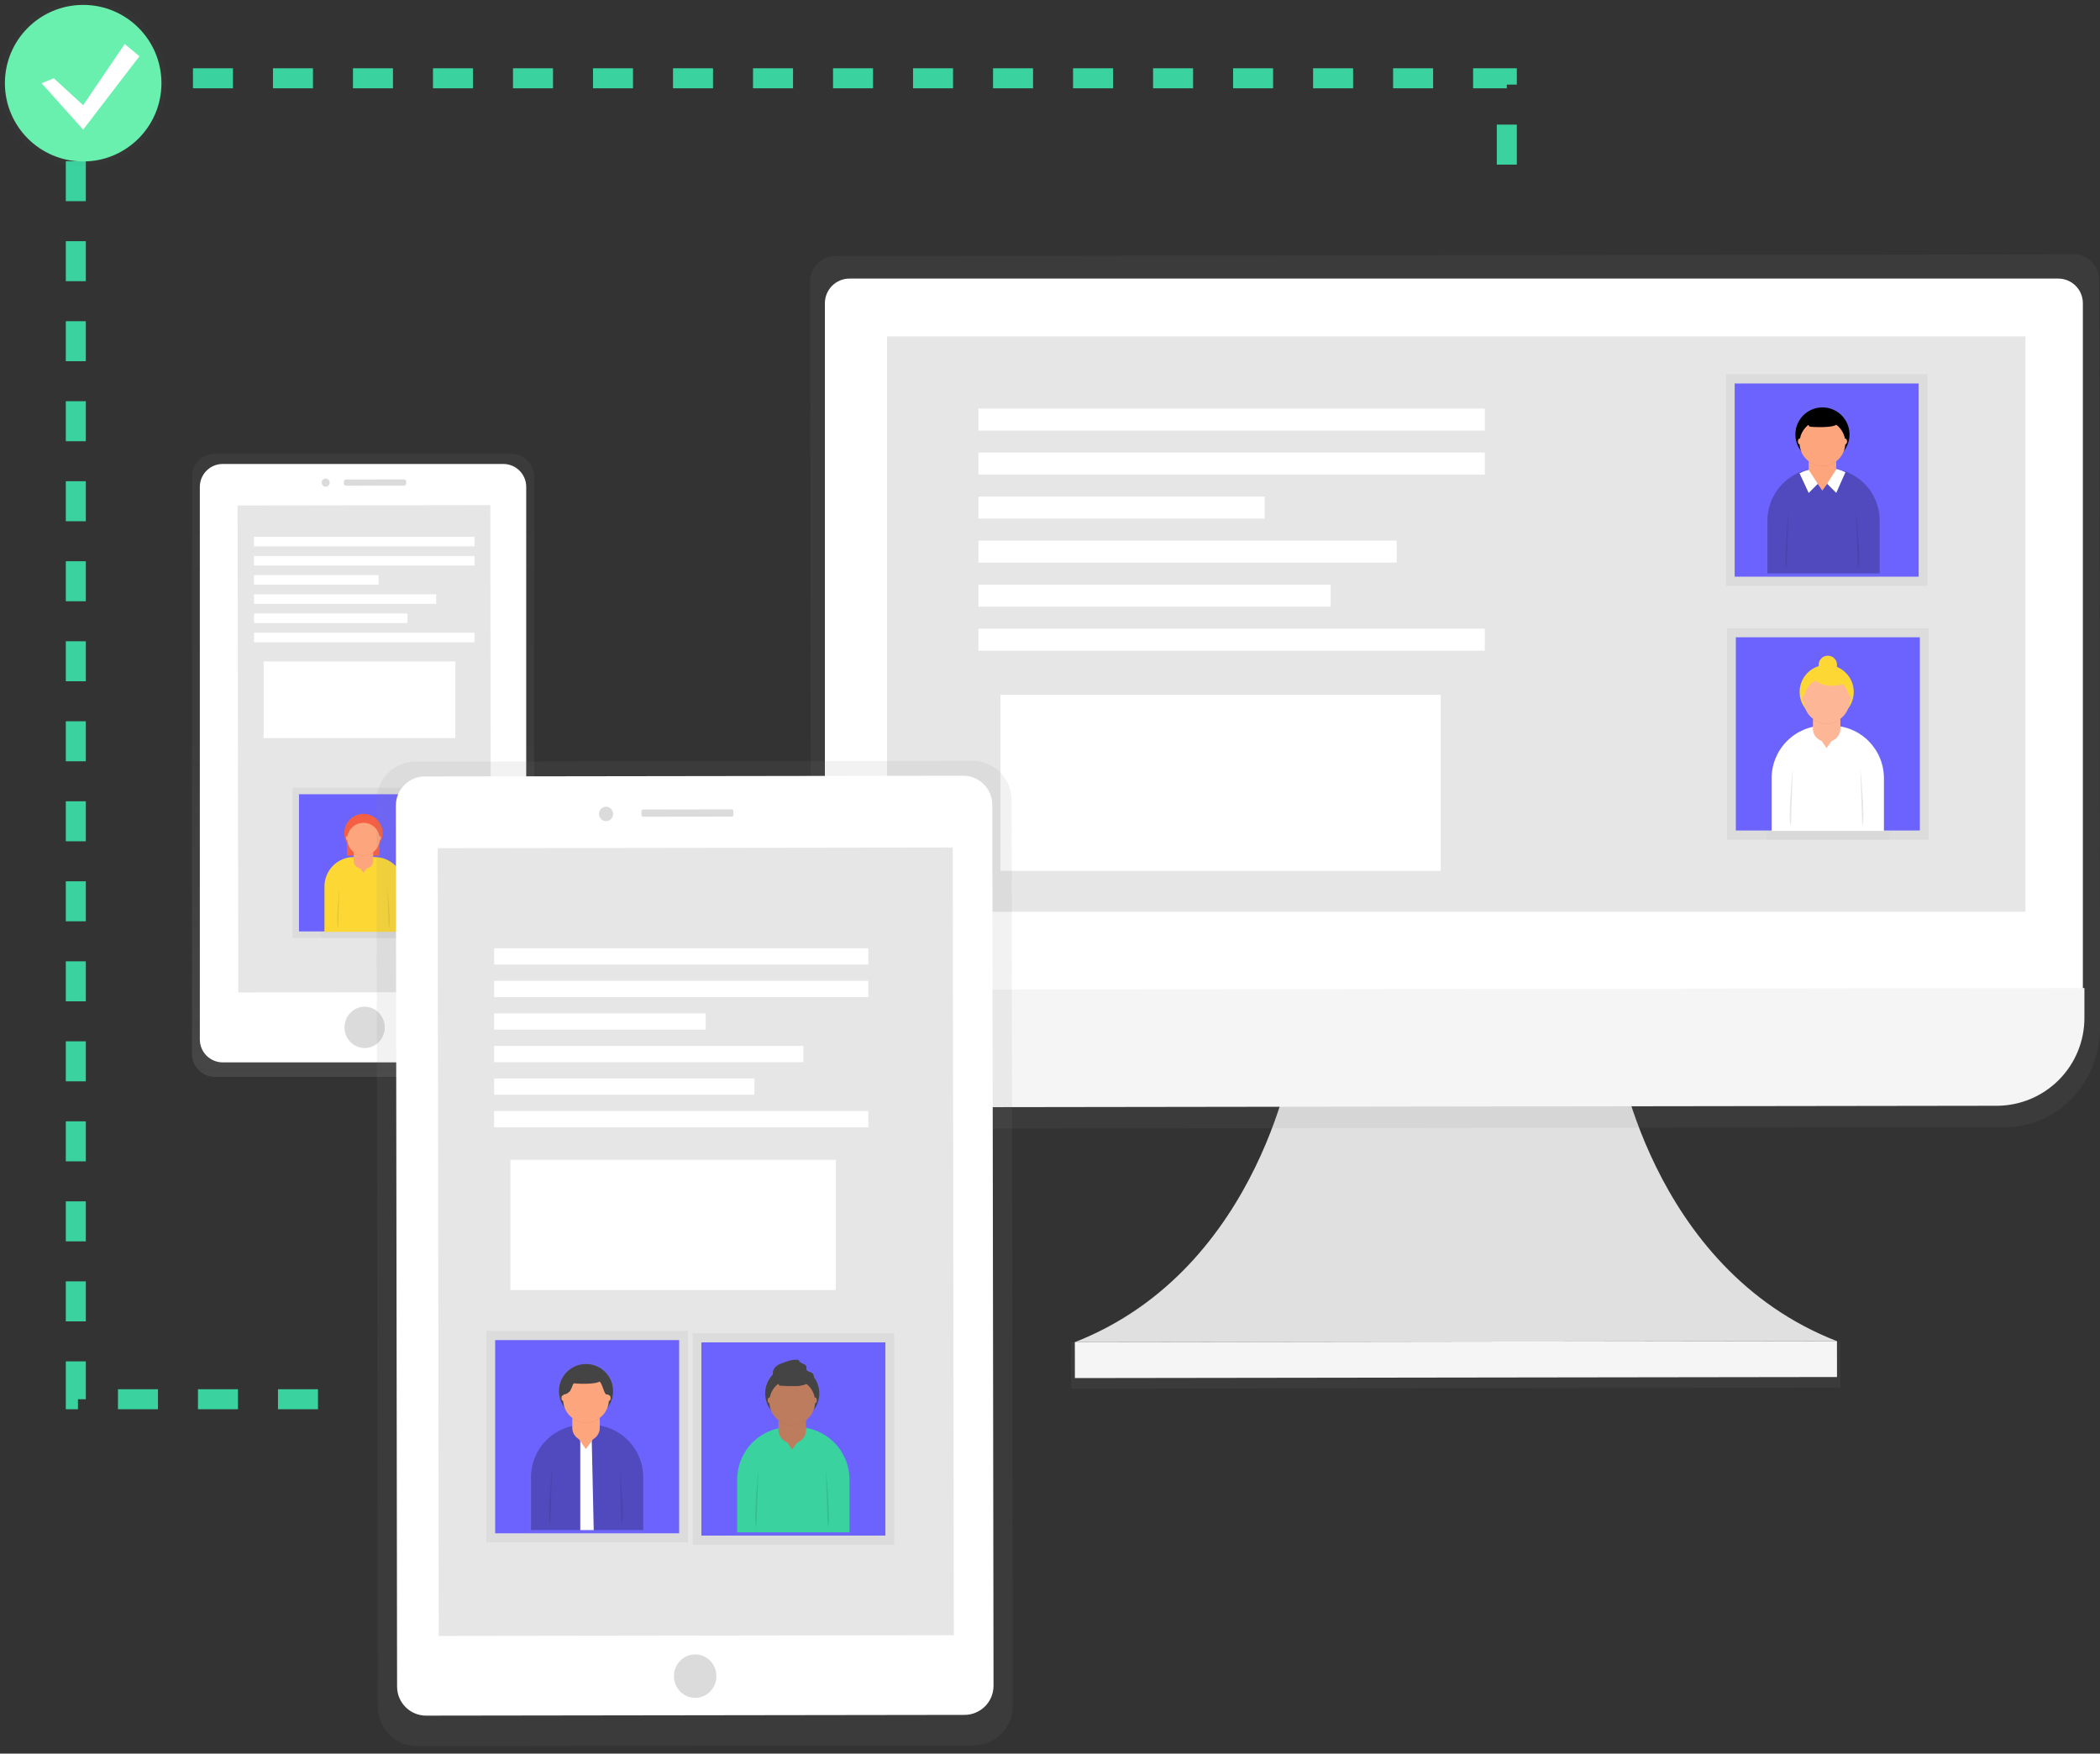 <svg width="200" height="167" viewBox="0 0 200 167" fill="none" xmlns="http://www.w3.org/2000/svg">
<rect x="0" y="0" width="200" height="167" fill="#333333" stroke="none"/>
<g clip-path="url(#clip0_1_354)">
<path d="M48.684 43.209H20.463C19.258 43.209 18.281 44.186 18.281 45.391V100.371C18.281 101.576 19.258 102.553 20.463 102.553H48.684C49.889 102.553 50.866 101.576 50.866 100.371V45.391C50.866 44.186 49.889 43.209 48.684 43.209Z" fill="url(#paint0_linear_1_354)"/>
<path d="M47.934 44.185H21.214C20.009 44.185 19.032 45.162 19.032 46.367V98.992C19.032 100.197 20.009 101.174 21.214 101.174H47.934C49.139 101.174 50.116 100.197 50.116 98.992V46.367C50.116 45.162 49.139 44.185 47.934 44.185Z" fill="white"/>
<path d="M46.695 48.106L22.629 48.14L22.694 94.517L46.76 94.484L46.695 48.106Z" fill="#E6E6E6"/>
<path d="M34.732 99.808C35.791 99.806 36.649 98.925 36.647 97.839C36.646 96.753 35.785 95.874 34.726 95.875C33.667 95.877 32.809 96.758 32.811 97.844C32.812 98.93 33.672 99.809 34.732 99.808Z" fill="#DBDBDB"/>
<path d="M31.015 46.356C31.227 46.356 31.399 46.18 31.399 45.963C31.398 45.746 31.226 45.571 31.014 45.571C30.802 45.571 30.63 45.747 30.631 45.964C30.631 46.181 30.803 46.357 31.015 46.356Z" fill="#DBDBDB"/>
<path d="M38.471 45.658L32.958 45.666C32.838 45.666 32.74 45.764 32.74 45.885L32.741 46.038C32.741 46.158 32.839 46.256 32.959 46.255L38.472 46.248C38.592 46.248 38.69 46.15 38.69 46.029L38.689 45.876C38.689 45.756 38.591 45.658 38.471 45.658Z" fill="#DBDBDB"/>
<path d="M41.507 75.017H27.881V89.324H41.507V75.017Z" fill="url(#paint1_linear_1_354)"/>
<path d="M40.915 75.639H28.474V88.702H40.915V75.639Z" fill="#6C63FF"/>
<g opacity="0.5">
<path opacity="0.5" d="M35.636 81.56V81.314H36.291V80.05C36.489 79.749 36.604 79.4 36.622 79.04C36.64 78.68 36.562 78.322 36.396 78.002C36.229 77.683 35.98 77.413 35.674 77.222C35.368 77.031 35.017 76.925 34.657 76.915C34.297 76.905 33.94 76.992 33.624 77.166C33.309 77.34 33.045 77.596 32.862 77.906C32.678 78.216 32.58 78.569 32.579 78.93C32.578 79.29 32.672 79.645 32.854 79.956V81.314H33.576V81.604C32.692 81.848 31.911 82.375 31.355 83.105C30.799 83.835 30.498 84.728 30.497 85.645V89.325H38.897V85.645C38.896 84.696 38.574 83.775 37.981 83.032C37.389 82.29 36.562 81.771 35.636 81.56Z" fill="url(#paint2_linear_1_354)"/>
</g>
<path d="M36.145 78.998H33.035V81.486H36.145V78.998Z" fill="#F55F44"/>
<path d="M33.707 81.617H35.671C36.416 81.617 37.13 81.912 37.656 82.439C38.182 82.965 38.478 83.679 38.478 84.423V88.74H30.901V84.419C30.902 83.675 31.198 82.962 31.724 82.437C32.251 81.912 32.964 81.617 33.707 81.617Z" fill="#FDD835"/>
<path d="M34.857 80.373H34.375C33.995 80.373 33.687 80.681 33.687 81.06V82.007C33.687 82.387 33.995 82.695 34.375 82.695H34.857C35.237 82.695 35.544 82.387 35.544 82.007V81.06C35.544 80.681 35.237 80.373 34.857 80.373Z" fill="#FDA57D"/>
<path d="M34.261 82.624L34.608 83.131L34.973 82.624H34.261Z" fill="#FDA57D"/>
<path opacity="0.1" d="M32.328 84.453C32.328 84.453 31.959 88.124 32.197 88.362L32.328 84.453Z" fill="black"/>
<path opacity="0.1" d="M36.889 84.453C36.889 84.453 37.258 88.124 37.02 88.362L36.889 84.453Z" fill="black"/>
<path opacity="0.05" d="M34.617 81.501C34.947 81.501 35.268 81.395 35.534 81.199C35.499 80.981 35.388 80.783 35.22 80.639C35.052 80.495 34.838 80.416 34.617 80.416C34.396 80.416 34.182 80.495 34.015 80.639C33.847 80.783 33.735 80.981 33.701 81.199C33.966 81.395 34.287 81.501 34.617 81.501Z" fill="black"/>
<path d="M34.617 81.167C35.628 81.167 36.448 80.347 36.448 79.336C36.448 78.325 35.628 77.505 34.617 77.505C33.606 77.505 32.786 78.325 32.786 79.336C32.786 80.347 33.606 81.167 34.617 81.167Z" fill="#F55F44"/>
<path d="M34.617 81.455C35.472 81.455 36.164 80.763 36.164 79.908C36.164 79.053 35.472 78.361 34.617 78.361C33.763 78.361 33.07 79.053 33.07 79.908C33.07 80.763 33.763 81.455 34.617 81.455Z" fill="#FDA57D"/>
<path d="M33.066 80.004C33.126 80.004 33.175 79.916 33.175 79.808C33.175 79.699 33.126 79.612 33.066 79.612C33.005 79.612 32.957 79.699 32.957 79.808C32.957 79.916 33.005 80.004 33.066 80.004Z" fill="#FDA57D"/>
<path d="M36.171 80.004C36.231 80.004 36.28 79.916 36.28 79.808C36.28 79.699 36.231 79.612 36.171 79.612C36.111 79.612 36.062 79.699 36.062 79.808C36.062 79.916 36.111 80.004 36.171 80.004Z" fill="#FDA57D"/>
<path d="M45.194 51.121H24.192V52.033H45.194V51.121Z" fill="white"/>
<path d="M45.194 52.946H24.192V53.858H45.194V52.946Z" fill="white"/>
<path d="M36.064 54.772H24.192V55.684H36.064V54.772Z" fill="white"/>
<path d="M41.541 56.599H24.192V57.511H41.541V56.599Z" fill="white"/>
<path d="M38.803 58.425H24.192V59.338H38.803V58.425Z" fill="white"/>
<path d="M45.194 60.252H24.192V61.164H45.194V60.252Z" fill="white"/>
<path d="M43.37 62.991H25.107V70.295H43.37V62.991Z" fill="white"/>
<path d="M153.952 99.758C153.952 99.758 157.007 120.749 174.943 127.721L138.652 127.772L102.361 127.822C120.269 120.799 123.278 99.799 123.278 99.799L153.952 99.758Z" fill="#E0E0E0"/>
<path d="M175.267 127.717L102 127.819L102.006 132.254L175.273 132.151L175.267 127.717Z" fill="url(#paint3_linear_1_354)"/>
<path d="M174.948 127.717L102.366 127.818L102.371 131.24L174.953 131.139L174.948 127.717Z" fill="#F5F5F5"/>
<path d="M197.547 24.223L79.508 24.387C78.866 24.402 78.257 24.672 77.813 25.137C77.37 25.602 77.13 26.224 77.145 26.866L77.237 95.734V98.027C77.237 103.265 81.302 107.496 86.304 107.49L190.968 107.346C195.967 107.346 200.015 103.092 200.009 97.859V95.568L199.917 26.7C199.924 26.382 199.869 26.065 199.753 25.768C199.638 25.471 199.466 25.2 199.245 24.97C199.025 24.74 198.762 24.556 198.471 24.428C198.179 24.299 197.865 24.23 197.547 24.223Z" fill="url(#paint4_linear_1_354)"/>
<path d="M80.909 26.53H196.022C196.644 26.53 197.241 26.777 197.681 27.217C198.12 27.657 198.368 28.253 198.368 28.876V94.413H78.561V28.876C78.561 28.567 78.622 28.262 78.74 27.977C78.858 27.693 79.031 27.434 79.249 27.216C79.467 26.998 79.726 26.826 80.011 26.708C80.296 26.59 80.601 26.529 80.909 26.53Z" fill="white"/>
<path d="M190.165 105.307L87.083 105.449C85.985 105.45 84.897 105.235 83.882 104.816C82.867 104.397 81.944 103.783 81.167 103.007C80.389 102.232 79.772 101.311 79.351 100.297C78.929 99.283 78.711 98.195 78.71 97.097V94.26L198.516 94.094V96.931C198.518 98.03 198.303 99.118 197.884 100.133C197.465 101.148 196.851 102.071 196.075 102.849C195.3 103.627 194.379 104.244 193.364 104.666C192.35 105.088 191.263 105.306 190.165 105.307Z" fill="#F5F5F5"/>
<path d="M192.897 32.029H84.48V86.83H192.897V32.029Z" fill="#E6E6E6"/>
<path d="M183.563 35.643H164.372V55.794H183.563V35.643Z" fill="url(#paint5_linear_1_354)"/>
<path d="M182.73 36.52H165.206V54.919H182.73V36.52Z" fill="#6C63FF"/>
<g opacity="0.5">
<path opacity="0.5" d="M175.166 44.702L174.948 44.623L174.935 44.643H174.921V44.049C174.921 43.976 174.916 43.903 174.904 43.831C175.257 43.571 175.528 43.214 175.683 42.803C175.989 42.407 176.177 41.933 176.227 41.435C176.277 40.937 176.187 40.435 175.966 39.986C175.745 39.537 175.403 39.159 174.978 38.894C174.554 38.63 174.063 38.49 173.563 38.49C173.063 38.49 172.572 38.63 172.148 38.894C171.723 39.159 171.381 39.537 171.16 39.986C170.939 40.435 170.849 40.937 170.899 41.435C170.949 41.933 171.137 42.407 171.443 42.803C171.598 43.214 171.868 43.571 172.222 43.831C172.21 43.903 172.204 43.976 172.204 44.049V44.704C171.033 45.027 170.001 45.725 169.265 46.692C168.529 47.658 168.13 48.84 168.13 50.055V54.923H179.216V50.048C179.216 48.837 178.821 47.659 178.09 46.694C177.358 45.729 176.332 45.029 175.166 44.702Z" fill="url(#paint6_linear_1_354)"/>
</g>
<path d="M173.337 44.582H174.014C175.341 44.582 176.614 45.109 177.552 46.047C178.491 46.986 179.018 48.258 179.018 49.586V54.605H168.325V49.586C168.325 48.928 168.454 48.276 168.706 47.669C168.958 47.061 169.328 46.509 169.793 46.044C170.259 45.579 170.812 45.211 171.42 44.96C172.028 44.709 172.679 44.581 173.337 44.582Z" fill="#514ABF"/>
<path d="M173.649 42.838H173.485C172.808 42.838 172.259 43.387 172.259 44.064V44.883C172.259 45.56 172.808 46.109 173.485 46.109H173.649C174.326 46.109 174.876 45.56 174.876 44.883V44.064C174.876 43.387 174.326 42.838 173.649 42.838Z" fill="#FDA57D"/>
<path opacity="0.05" d="M171.351 45.16L172.228 47.041L173.099 46.17L172.228 44.833L171.351 45.16Z" fill="black"/>
<path d="M171.382 45.068L172.255 46.949L173.127 46.076L172.255 44.74L171.853 44.863C171.814 44.875 171.775 44.889 171.737 44.906L171.382 45.068Z" fill="white"/>
<path opacity="0.05" d="M175.785 45.068L174.906 47.041L174.033 46.17L174.93 44.763L175.785 45.068Z" fill="black"/>
<path d="M175.755 44.977L174.882 46.941L174.009 46.068L174.906 44.66L175.07 44.708C175.247 44.759 175.422 44.821 175.591 44.894L175.755 44.977Z" fill="white"/>
<path d="M173.064 46.009L173.553 46.72L174.068 46.009H173.064Z" fill="#FDA57D"/>
<path opacity="0.1" d="M170.341 48.586C170.341 48.586 169.822 53.756 170.158 54.092L170.341 48.586Z" fill="black"/>
<path opacity="0.1" d="M176.766 48.586C176.766 48.586 177.285 53.756 176.949 54.092L176.766 48.586Z" fill="black"/>
<path opacity="0.05" d="M173.566 44.425C174.031 44.425 174.484 44.276 174.858 44.001C174.809 43.694 174.652 43.414 174.415 43.212C174.178 43.011 173.877 42.9 173.566 42.899C173.255 42.9 172.954 43.011 172.717 43.212C172.481 43.414 172.324 43.694 172.274 44.001C172.649 44.276 173.102 44.425 173.566 44.425Z" fill="black"/>
<path d="M173.566 43.953C174.99 43.953 176.144 42.799 176.144 41.376C176.144 39.952 174.99 38.798 173.566 38.798C172.143 38.798 170.989 39.952 170.989 41.376C170.989 42.799 172.143 43.953 173.566 43.953Z" fill="black"/>
<path d="M173.566 44.363C174.77 44.363 175.747 43.387 175.747 42.183C175.747 40.979 174.77 40.003 173.566 40.003C172.362 40.003 171.386 40.979 171.386 42.183C171.386 43.387 172.362 44.363 173.566 44.363Z" fill="#FDA57D"/>
<path opacity="0.05" d="M171.81 40.022L172.359 40.694C172.359 40.694 174.775 40.913 175.05 40.358C175.325 39.804 173.459 39.409 173.459 39.409L171.81 40.022Z" fill="black"/>
<path d="M171.809 39.962L172.359 40.634C172.359 40.634 174.775 40.852 175.05 40.298C175.325 39.743 173.459 39.348 173.459 39.348L171.809 39.962Z" fill="black"/>
<path d="M171.382 42.316C171.466 42.316 171.535 42.193 171.535 42.041C171.535 41.889 171.466 41.766 171.382 41.766C171.298 41.766 171.229 41.889 171.229 42.041C171.229 42.193 171.298 42.316 171.382 42.316Z" fill="#FDA57D"/>
<path d="M175.755 42.316C175.839 42.316 175.908 42.193 175.908 42.041C175.908 41.889 175.839 41.766 175.755 41.766C175.671 41.766 175.602 41.889 175.602 42.041C175.602 42.193 175.671 42.316 175.755 42.316Z" fill="#FDA57D"/>
<path d="M183.674 59.816H164.483V79.967H183.674V59.816Z" fill="url(#paint7_linear_1_354)"/>
<path d="M182.841 60.691H165.317V79.09H182.841V60.691Z" fill="#6C63FF"/>
<g opacity="0.5">
<path opacity="0.5" d="M175.404 68.982V68.305C175.404 68.272 175.404 68.237 175.404 68.205C175.775 67.927 176.058 67.548 176.22 67.114C176.488 66.766 176.673 66.36 176.758 65.929C176.844 65.498 176.828 65.053 176.713 64.628C176.598 64.204 176.386 63.812 176.094 63.484C175.802 63.155 175.438 62.898 175.031 62.734C175.062 62.595 175.062 62.452 175.032 62.313C175.001 62.175 174.941 62.044 174.855 61.932C174.769 61.819 174.659 61.727 174.533 61.661C174.407 61.596 174.268 61.559 174.126 61.553C173.985 61.547 173.843 61.572 173.712 61.627C173.582 61.681 173.464 61.764 173.369 61.869C173.273 61.974 173.202 62.099 173.16 62.234C173.118 62.37 173.106 62.513 173.126 62.653C172.686 62.788 172.285 63.028 171.958 63.352C171.631 63.676 171.388 64.075 171.249 64.513C171.109 64.952 171.079 65.418 171.159 65.871C171.239 66.325 171.428 66.752 171.709 67.116C171.871 67.55 172.154 67.929 172.525 68.207C172.525 68.24 172.525 68.272 172.525 68.307V69.023C171.307 69.257 170.208 69.907 169.417 70.863C168.625 71.819 168.191 73.02 168.189 74.26V80.002H179.995V74.269C179.995 72.983 179.53 71.74 178.687 70.768C177.843 69.797 176.678 69.162 175.404 68.982Z" fill="url(#paint8_linear_1_354)"/>
</g>
<path d="M173.741 69.103H174.417C175.074 69.103 175.725 69.233 176.332 69.484C176.939 69.736 177.491 70.104 177.956 70.569C178.42 71.034 178.789 71.585 179.04 72.192C179.292 72.799 179.421 73.45 179.421 74.107V79.126H168.728V74.107C168.728 72.78 169.255 71.507 170.194 70.569C171.132 69.63 172.405 69.103 173.732 69.103H173.741Z" fill="white"/>
<path d="M174.051 67.36H173.887C173.21 67.36 172.661 67.909 172.661 68.587V69.405C172.661 70.082 173.21 70.631 173.887 70.631H174.051C174.728 70.631 175.277 70.082 175.277 69.405V68.587C175.277 67.909 174.728 67.36 174.051 67.36Z" fill="#FDB797"/>
<path d="M173.468 70.531L173.957 71.242L174.469 70.531H173.468Z" fill="#FDB797"/>
<path opacity="0.1" d="M170.744 73.106C170.744 73.106 170.225 78.276 170.561 78.612L170.744 73.106Z" fill="black"/>
<path opacity="0.1" d="M177.169 73.106C177.169 73.106 177.689 78.276 177.353 78.612L177.169 73.106Z" fill="black"/>
<path opacity="0.05" d="M173.979 68.946C174.444 68.946 174.896 68.798 175.271 68.523C175.221 68.216 175.064 67.936 174.828 67.734C174.591 67.532 174.29 67.421 173.979 67.421C173.665 67.417 173.36 67.526 173.119 67.728C172.879 67.931 172.719 68.213 172.669 68.523C173.049 68.802 173.508 68.95 173.979 68.946Z" fill="black"/>
<path d="M173.97 68.475C175.393 68.475 176.547 67.321 176.547 65.898C176.547 64.475 175.393 63.321 173.97 63.321C172.546 63.321 171.393 64.475 171.393 65.898C171.393 67.321 172.546 68.475 173.97 68.475Z" fill="#FDD835"/>
<path d="M173.97 68.885C175.174 68.885 176.15 67.909 176.15 66.705C176.15 65.501 175.174 64.525 173.97 64.525C172.766 64.525 171.79 65.501 171.79 66.705C171.79 67.909 172.766 68.885 173.97 68.885Z" fill="#FDB797"/>
<path d="M171.783 66.838C171.868 66.838 171.936 66.715 171.936 66.563C171.936 66.412 171.868 66.288 171.783 66.288C171.699 66.288 171.631 66.412 171.631 66.563C171.631 66.715 171.699 66.838 171.783 66.838Z" fill="#FDB797"/>
<path d="M176.159 66.838C176.243 66.838 176.311 66.715 176.311 66.563C176.311 66.412 176.243 66.288 176.159 66.288C176.074 66.288 176.006 66.412 176.006 66.563C176.006 66.715 176.074 66.838 176.159 66.838Z" fill="#FDB797"/>
<path d="M174.079 64.195C174.563 64.195 174.954 63.804 174.954 63.32C174.954 62.837 174.563 62.445 174.079 62.445C173.596 62.445 173.204 62.837 173.204 63.32C173.204 63.804 173.596 64.195 174.079 64.195Z" fill="#FDD835"/>
<path d="M172.327 64.196C172.327 64.196 173.2 65.942 175.831 65.069L174.959 64.196H172.327Z" fill="#FDD835"/>
<path d="M141.408 38.905H93.185V41.003H141.408V38.905Z" fill="white"/>
<path d="M141.408 43.097H93.185V45.195H141.408V43.097Z" fill="white"/>
<path d="M120.441 47.292H93.185V49.389H120.441V47.292Z" fill="white"/>
<path d="M133.022 51.484H93.185V53.581H133.022V51.484Z" fill="white"/>
<path d="M126.731 55.678H93.185V57.775H126.731V55.678Z" fill="white"/>
<path d="M141.408 59.87H93.185V61.968H141.408V59.87Z" fill="white"/>
<path d="M137.214 66.162H95.282V82.935H137.214V66.162Z" fill="white"/>
<path d="M30.285 133.255H7.221V7.455H143.505V17.938" stroke="#3AD29F" stroke-width="1.906" stroke-miterlimit="10" stroke-dasharray="3.81 3.81"/>
<g opacity="0.5">
<path opacity="0.5" d="M7.922 15.843C12.297 15.843 15.843 12.297 15.843 7.922C15.843 3.547 12.297 0 7.922 0C3.547 0 0 3.547 0 7.922C0 12.297 3.547 15.843 7.922 15.843Z" fill="url(#paint9_linear_1_354)"/>
</g>
<path d="M7.921 15.376C12.038 15.376 15.376 12.038 15.376 7.921C15.376 3.804 12.038 0.467 7.921 0.467C3.804 0.467 0.467 3.804 0.467 7.921C0.467 12.038 3.804 15.376 7.921 15.376Z" fill="#69F0AE"/>
<path d="M5.126 7.455L7.921 10.017L11.88 4.192L13.279 5.357L7.921 12.347L3.961 7.922L5.126 7.455Z" fill="white"/>
<path d="M92.591 72.457L39.601 72.531C37.532 72.534 35.857 74.214 35.86 76.283L35.98 162.548C35.983 164.617 37.663 166.293 39.732 166.29L92.722 166.216C94.791 166.213 96.467 164.533 96.464 162.463L96.343 76.199C96.34 74.129 94.66 72.454 92.591 72.457Z" fill="url(#paint10_linear_1_354)"/>
<path d="M92.33 79.62L40.098 79.693L40.208 158.33L92.44 158.257L92.33 79.62Z" fill="url(#paint11_linear_1_354)"/>
<path d="M91.733 73.875L40.463 73.947C38.935 73.949 37.698 75.189 37.7 76.717L37.817 160.623C37.819 162.151 39.06 163.389 40.588 163.386L91.858 163.315C93.386 163.313 94.624 162.072 94.621 160.544L94.504 76.638C94.502 75.11 93.262 73.873 91.733 73.875Z" fill="white"/>
<path d="M90.737 80.711L41.682 80.78L41.787 155.797L90.842 155.729L90.737 80.711Z" fill="#E6E6E6"/>
<path d="M66.207 161.695C67.323 161.695 68.228 160.767 68.228 159.624C68.228 158.48 67.323 157.553 66.207 157.553C65.091 157.553 64.187 158.48 64.187 159.624C64.187 160.767 65.091 161.695 66.207 161.695Z" fill="#DBDBDB"/>
<path d="M57.718 78.202C58.09 78.201 58.392 77.892 58.391 77.511C58.391 77.13 58.088 76.822 57.716 76.823C57.343 76.823 57.042 77.132 57.042 77.513C57.043 77.894 57.345 78.202 57.718 78.202Z" fill="#DBDBDB"/>
<path d="M69.679 77.081L61.251 77.093C61.16 77.093 61.086 77.167 61.086 77.259L61.086 77.617C61.086 77.708 61.161 77.782 61.252 77.782L69.68 77.771C69.772 77.77 69.846 77.696 69.846 77.605L69.845 77.247C69.845 77.155 69.771 77.081 69.679 77.081Z" fill="#DBDBDB"/>
<path d="M85.156 126.964H65.965V147.115H85.156V126.964Z" fill="url(#paint12_linear_1_354)"/>
<path d="M84.323 127.841H66.799V146.24H84.323V127.841Z" fill="#6C63FF"/>
<g opacity="0.5">
<path opacity="0.5" d="M77.051 136.025L76.833 135.947L76.82 135.966H76.807V135.373C76.807 135.3 76.801 135.227 76.789 135.154C77.143 134.894 77.413 134.537 77.568 134.127C77.874 133.73 78.062 133.256 78.112 132.759C78.162 132.261 78.072 131.759 77.851 131.31C77.631 130.861 77.288 130.483 76.864 130.218C76.439 129.954 75.949 129.813 75.448 129.813C74.948 129.813 74.457 129.954 74.033 130.218C73.608 130.483 73.266 130.861 73.045 131.31C72.825 131.759 72.734 132.261 72.784 132.759C72.834 133.256 73.023 133.73 73.328 134.127C73.483 134.537 73.754 134.894 74.107 135.154C74.096 135.227 74.09 135.3 74.09 135.373V136.027C72.919 136.351 71.886 137.049 71.15 138.016C70.414 138.982 70.016 140.163 70.016 141.378V146.247H81.112V141.369C81.112 140.157 80.714 138.979 79.981 138.014C79.248 137.049 78.219 136.351 77.051 136.025Z" fill="url(#paint13_linear_1_354)"/>
</g>
<path d="M75.223 135.902H75.899C77.226 135.902 78.499 136.43 79.438 137.368C80.376 138.306 80.903 139.579 80.903 140.906V145.925H70.21V140.906C70.21 140.248 70.34 139.597 70.592 138.989C70.844 138.382 71.213 137.83 71.679 137.365C72.144 136.9 72.697 136.532 73.305 136.281C73.913 136.03 74.565 135.901 75.223 135.902Z" fill="#3AD29F"/>
<path d="M75.535 134.159H75.371C74.694 134.159 74.144 134.708 74.144 135.386V136.204C74.144 136.881 74.694 137.43 75.371 137.43H75.535C76.212 137.43 76.761 136.881 76.761 136.204V135.386C76.761 134.708 76.212 134.159 75.535 134.159Z" fill="#BE7C5E"/>
<path d="M74.95 137.33L75.439 138.041L75.954 137.33H74.95Z" fill="#BE7C5E"/>
<path opacity="0.1" d="M72.226 139.907C72.226 139.907 71.707 145.077 72.043 145.413L72.226 139.907Z" fill="black"/>
<path opacity="0.1" d="M78.651 139.907C78.651 139.907 79.17 145.077 78.834 145.413L78.651 139.907Z" fill="black"/>
<path opacity="0.05" d="M75.452 135.737C75.916 135.737 76.369 135.588 76.744 135.313C76.694 135.006 76.537 134.726 76.301 134.524C76.064 134.322 75.763 134.211 75.452 134.211C75.141 134.211 74.84 134.322 74.603 134.524C74.366 134.726 74.209 135.006 74.16 135.313C74.534 135.588 74.987 135.737 75.452 135.737Z" fill="black"/>
<path d="M75.451 135.274C76.875 135.274 78.029 134.121 78.029 132.697C78.029 131.274 76.875 130.12 75.451 130.12C74.028 130.12 72.874 131.274 72.874 132.697C72.874 134.121 74.028 135.274 75.451 135.274Z" fill="#444444"/>
<path d="M75.452 135.684C76.656 135.684 77.632 134.708 77.632 133.504C77.632 132.3 76.656 131.324 75.452 131.324C74.248 131.324 73.272 132.3 73.272 133.504C73.272 134.708 74.248 135.684 75.452 135.684Z" fill="#BE7C5E"/>
<path opacity="0.05" d="M73.695 131.344L74.245 132.016C74.245 132.016 76.661 132.234 76.936 131.68C77.211 131.126 75.345 130.731 75.345 130.731L73.695 131.344Z" fill="black"/>
<path d="M73.695 131.282L74.245 131.955C74.245 131.955 76.661 132.173 76.936 131.618C77.211 131.064 75.345 130.669 75.345 130.669L73.695 131.282Z" fill="#444444"/>
<path d="M73.267 133.637C73.352 133.637 73.42 133.514 73.42 133.362C73.42 133.211 73.352 133.087 73.267 133.087C73.183 133.087 73.115 133.211 73.115 133.362C73.115 133.514 73.183 133.637 73.267 133.637Z" fill="#BE7C5E"/>
<path d="M77.64 133.637C77.725 133.637 77.793 133.514 77.793 133.362C77.793 133.211 77.725 133.087 77.64 133.087C77.556 133.087 77.488 133.211 77.488 133.362C77.488 133.514 77.556 133.637 77.64 133.637Z" fill="#BE7C5E"/>
<path d="M73.748 130.301C73.918 130.083 74.153 129.925 74.42 129.849C74.902 129.657 75.404 129.46 75.921 129.495C75.971 129.495 76.021 129.509 76.063 129.537C76.097 129.574 76.126 129.616 76.148 129.661C76.305 129.895 76.746 129.879 76.803 130.154C76.818 130.244 76.781 130.34 76.803 130.427C76.859 130.645 77.167 130.624 77.348 130.748C77.445 130.835 77.503 130.956 77.511 131.086C77.519 131.216 77.477 131.344 77.392 131.442C77.212 131.632 76.98 131.765 76.724 131.822C76.276 131.994 75.788 132.037 75.317 131.946C74.655 131.774 73.108 131.346 73.748 130.301Z" fill="#444444"/>
<path d="M65.516 126.746H46.325V146.897H65.516V126.746Z" fill="url(#paint14_linear_1_354)"/>
<path d="M64.682 127.623H47.159V146.022H64.682V127.623Z" fill="#6C63FF"/>
<g opacity="0.5">
<path opacity="0.5" d="M57.411 135.806L57.193 135.728L57.18 135.747H57.167V135.154C57.167 135.081 57.161 135.008 57.149 134.936C57.503 134.675 57.773 134.318 57.928 133.908C58.234 133.512 58.423 133.038 58.473 132.54C58.523 132.042 58.432 131.54 58.211 131.091C57.991 130.642 57.649 130.264 57.224 129.999C56.799 129.735 56.309 129.595 55.808 129.595C55.308 129.595 54.818 129.735 54.393 129.999C53.968 130.264 53.626 130.642 53.405 131.091C53.185 131.54 53.094 132.042 53.144 132.54C53.194 133.038 53.383 133.512 53.688 133.908C53.843 134.318 54.114 134.675 54.467 134.936C54.456 135.008 54.45 135.081 54.45 135.154V135.809C53.279 136.132 52.246 136.83 51.51 137.797C50.774 138.763 50.376 139.945 50.376 141.159V146.028H61.472V141.151C61.472 139.939 61.074 138.76 60.341 137.795C59.608 136.83 58.579 136.132 57.411 135.806Z" fill="url(#paint15_linear_1_354)"/>
</g>
<path d="M55.582 135.684H56.259C56.916 135.684 57.567 135.814 58.174 136.065C58.781 136.317 59.332 136.685 59.797 137.15C60.262 137.615 60.63 138.166 60.882 138.773C61.133 139.38 61.263 140.031 61.263 140.688V145.707H50.57V140.688C50.57 140.03 50.699 139.379 50.951 138.771C51.203 138.164 51.573 137.612 52.038 137.147C52.504 136.682 53.057 136.314 53.665 136.063C54.273 135.812 54.924 135.683 55.582 135.684Z" fill="#514ABF"/>
<path d="M55.894 133.94H55.731C55.053 133.94 54.504 134.49 54.504 135.167V135.985C54.504 136.663 55.053 137.212 55.731 137.212H55.894C56.572 137.212 57.121 136.663 57.121 135.985V135.167C57.121 134.49 56.572 133.94 55.894 133.94Z" fill="#FDA57D"/>
<path opacity="0.1" d="M52.586 139.689C52.586 139.689 52.067 144.859 52.403 145.195L52.586 139.689Z" fill="black"/>
<path opacity="0.1" d="M59.011 139.689C59.011 139.689 59.53 144.859 59.194 145.195L59.011 139.689Z" fill="black"/>
<path opacity="0.05" d="M55.812 135.519C56.276 135.519 56.729 135.37 57.103 135.095C57.054 134.788 56.897 134.508 56.66 134.306C56.424 134.104 56.123 133.993 55.812 133.993C55.5 133.993 55.199 134.104 54.963 134.306C54.726 134.508 54.569 134.788 54.52 135.095C54.894 135.37 55.347 135.519 55.812 135.519Z" fill="black"/>
<path d="M55.811 135.056C57.235 135.056 58.389 133.902 58.389 132.478C58.389 131.055 57.235 129.901 55.811 129.901C54.388 129.901 53.234 131.055 53.234 132.478C53.234 133.902 54.388 135.056 55.811 135.056Z" fill="#444444"/>
<path d="M55.811 135.466C57.015 135.466 57.991 134.49 57.991 133.286C57.991 132.082 57.015 131.106 55.811 131.106C54.607 131.106 53.631 132.082 53.631 133.286C53.631 134.49 54.607 135.466 55.811 135.466Z" fill="#FDA57D"/>
<path opacity="0.05" d="M54.055 131.126L54.605 131.798C54.605 131.798 57.02 132.016 57.295 131.462C57.57 130.908 55.705 130.513 55.705 130.513L54.055 131.126Z" fill="black"/>
<path d="M54.055 131.065L54.605 131.737C54.605 131.737 57.02 131.955 57.295 131.401C57.57 130.846 55.705 130.451 55.705 130.451L54.055 131.065Z" fill="#444444"/>
<path d="M53.627 133.419C53.711 133.419 53.78 133.296 53.78 133.144C53.78 132.993 53.711 132.87 53.627 132.87C53.543 132.87 53.474 132.993 53.474 133.144C53.474 133.296 53.543 133.419 53.627 133.419Z" fill="#FDA57D"/>
<path d="M58 133.419C58.085 133.419 58.153 133.296 58.153 133.144C58.153 132.993 58.085 132.87 58 132.87C57.916 132.87 57.848 132.993 57.848 133.144C57.848 133.296 57.916 133.419 58 133.419Z" fill="#FDA57D"/>
<path d="M82.701 90.308H47.058V91.858H82.701V90.308Z" fill="white"/>
<path d="M82.701 93.408H47.058V94.957H82.701V93.408Z" fill="white"/>
<path d="M67.205 96.506H47.058V98.056H67.205V96.506Z" fill="white"/>
<path d="M76.504 99.607H47.058V101.157H76.504V99.607Z" fill="white"/>
<path d="M71.853 102.706H47.058V104.255H71.853V102.706Z" fill="white"/>
<path d="M82.701 105.805H47.058V107.354H82.701V105.805Z" fill="white"/>
<path d="M79.602 110.455H48.608V122.853H79.602V110.455Z" fill="white"/>
<path d="M54.297 132.463C54.407 132.269 54.498 132.064 54.57 131.852C54.685 131.601 54.868 131.387 55.098 131.234C55.328 131.08 55.596 130.994 55.872 130.983C56.148 130.972 56.422 131.038 56.663 131.173C56.904 131.308 57.103 131.507 57.239 131.748C57.417 132.068 57.476 132.448 57.675 132.758C57.703 132.779 57.735 132.794 57.77 132.802C57.804 132.81 57.84 132.811 57.874 132.805C57.909 132.798 57.942 132.785 57.971 132.765C58 132.746 58.025 132.72 58.044 132.69C58.078 132.627 58.098 132.557 58.102 132.486C58.107 132.414 58.095 132.342 58.068 132.276C58.022 132.14 57.946 132.016 57.895 131.883C57.845 131.666 57.772 131.456 57.677 131.254C57.56 131.102 57.411 130.978 57.241 130.89C56.758 130.593 56.2 130.285 55.654 130.454C55.47 130.516 55.296 130.605 55.137 130.718L54.443 131.154C54.22 131.279 54.02 131.442 53.854 131.636C53.703 131.833 53.417 132.42 53.55 132.673C53.708 132.961 54.159 132.645 54.297 132.463Z" fill="#444444"/>
<path d="M55.264 137.046V145.716H56.545L56.355 137.046H55.264Z" fill="white"/>
<path d="M55.05 136.928L55.792 138.008L56.573 136.928H55.05Z" fill="#FDA57D"/>
</g>
<defs>
<linearGradient id="paint0_linear_1_354" x1="34.576" y1="102.934" x2="34.576" y2="43.4" gradientUnits="userSpaceOnUse">
<stop stop-color="#808080" stop-opacity="0.25"/>
<stop offset="0.54" stop-color="#808080" stop-opacity="0.12"/>
<stop offset="1" stop-color="#808080" stop-opacity="0.1"/>
</linearGradient>
<linearGradient id="paint1_linear_1_354" x1="2194.15" y1="5931.12" x2="2194.15" y2="4993.16" gradientUnits="userSpaceOnUse">
<stop stop-color="#808080" stop-opacity="0.25"/>
<stop offset="0.54" stop-color="#808080" stop-opacity="0.12"/>
<stop offset="1" stop-color="#808080" stop-opacity="0.1"/>
</linearGradient>
<linearGradient id="paint2_linear_1_354" x1="2556.65" y1="6013.01" x2="2556.65" y2="5307.24" gradientUnits="userSpaceOnUse">
<stop stop-color="#808080" stop-opacity="0.25"/>
<stop offset="0.54" stop-color="#808080" stop-opacity="0.12"/>
<stop offset="1" stop-color="#808080" stop-opacity="0.1"/>
</linearGradient>
<linearGradient id="paint3_linear_1_354" x1="57016.6" y1="3042" x2="57016.4" y2="2951.85" gradientUnits="userSpaceOnUse">
<stop stop-color="#808080" stop-opacity="0.25"/>
<stop offset="0.54" stop-color="#808080" stop-opacity="0.12"/>
<stop offset="1" stop-color="#808080" stop-opacity="0.1"/>
</linearGradient>
<linearGradient id="paint4_linear_1_354" x1="95525.3" y1="48683.8" x2="95525.3" y2="16848.1" gradientUnits="userSpaceOnUse">
<stop stop-color="#808080" stop-opacity="0.25"/>
<stop offset="0.54" stop-color="#808080" stop-opacity="0.12"/>
<stop offset="1" stop-color="#808080" stop-opacity="0.1"/>
</linearGradient>
<linearGradient id="paint5_linear_1_354" x1="15463.1" y1="5187.65" x2="15463.1" y2="3326.91" gradientUnits="userSpaceOnUse">
<stop stop-color="#808080" stop-opacity="0.25"/>
<stop offset="0.54" stop-color="#808080" stop-opacity="0.12"/>
<stop offset="1" stop-color="#808080" stop-opacity="0.1"/>
</linearGradient>
<linearGradient id="paint6_linear_1_354" x1="10280.6" y1="4689.49" x2="10844.3" y2="4689.49" gradientUnits="userSpaceOnUse">
<stop stop-color="#808080" stop-opacity="0.25"/>
<stop offset="0.54" stop-color="#808080" stop-opacity="0.12"/>
<stop offset="1" stop-color="#808080" stop-opacity="0.1"/>
</linearGradient>
<linearGradient id="paint7_linear_1_354" x1="15473" y1="7443.95" x2="15473" y2="5583.21" gradientUnits="userSpaceOnUse">
<stop stop-color="#808080" stop-opacity="0.25"/>
<stop offset="0.54" stop-color="#808080" stop-opacity="0.12"/>
<stop offset="1" stop-color="#808080" stop-opacity="0.1"/>
</linearGradient>
<linearGradient id="paint8_linear_1_354" x1="11259.5" y1="8099.14" x2="11259.5" y2="6539.92" gradientUnits="userSpaceOnUse">
<stop stop-color="#808080" stop-opacity="0.25"/>
<stop offset="0.54" stop-color="#808080" stop-opacity="0.12"/>
<stop offset="1" stop-color="#808080" stop-opacity="0.1"/>
</linearGradient>
<linearGradient id="paint9_linear_1_354" x1="575.109" y1="1150.06" x2="575.109" y2="0" gradientUnits="userSpaceOnUse">
<stop stop-color="#808080" stop-opacity="0.25"/>
<stop offset="0.54" stop-color="#808080" stop-opacity="0.12"/>
<stop offset="1" stop-color="#808080" stop-opacity="0.1"/>
</linearGradient>
<linearGradient id="paint10_linear_1_354" x1="27044.3" y1="79349.1" x2="26987.8" y2="38882.6" gradientUnits="userSpaceOnUse">
<stop stop-color="#808080" stop-opacity="0.25"/>
<stop offset="0.54" stop-color="#808080" stop-opacity="0.12"/>
<stop offset="1" stop-color="#808080" stop-opacity="0.1"/>
</linearGradient>
<linearGradient id="paint11_linear_1_354" x1="66.328" y1="159.092" x2="66.218" y2="80.093" gradientUnits="userSpaceOnUse">
<stop stop-opacity="0.09"/>
<stop offset="0.55" stop-opacity="0.07"/>
<stop offset="1" stop-opacity="0.02"/>
</linearGradient>
<linearGradient id="paint12_linear_1_354" x1="6710.78" y1="13711.6" x2="6710.78" y2="11850.8" gradientUnits="userSpaceOnUse">
<stop stop-color="#808080" stop-opacity="0.25"/>
<stop offset="0.54" stop-color="#808080" stop-opacity="0.12"/>
<stop offset="1" stop-color="#808080" stop-opacity="0.1"/>
</linearGradient>
<linearGradient id="paint13_linear_1_354" x1="5203.29" y1="11657.7" x2="5767.56" y2="11657.7" gradientUnits="userSpaceOnUse">
<stop stop-color="#808080" stop-opacity="0.25"/>
<stop offset="0.54" stop-color="#808080" stop-opacity="0.12"/>
<stop offset="1" stop-color="#808080" stop-opacity="0.1"/>
</linearGradient>
<linearGradient id="paint14_linear_1_354" x1="4963.97" y1="13691.2" x2="4963.97" y2="11830.5" gradientUnits="userSpaceOnUse">
<stop stop-color="#808080" stop-opacity="0.25"/>
<stop offset="0.54" stop-color="#808080" stop-opacity="0.12"/>
<stop offset="1" stop-color="#808080" stop-opacity="0.1"/>
</linearGradient>
<linearGradient id="paint15_linear_1_354" x1="4184.94" y1="11641.1" x2="4749.21" y2="11641.1" gradientUnits="userSpaceOnUse">
<stop stop-color="#808080" stop-opacity="0.25"/>
<stop offset="0.54" stop-color="#808080" stop-opacity="0.12"/>
<stop offset="1" stop-color="#808080" stop-opacity="0.1"/>
</linearGradient>
<clipPath id="clip0_1_354">
<rect width="200" height="166.288" fill="white"/>
</clipPath>
</defs>
</svg>
